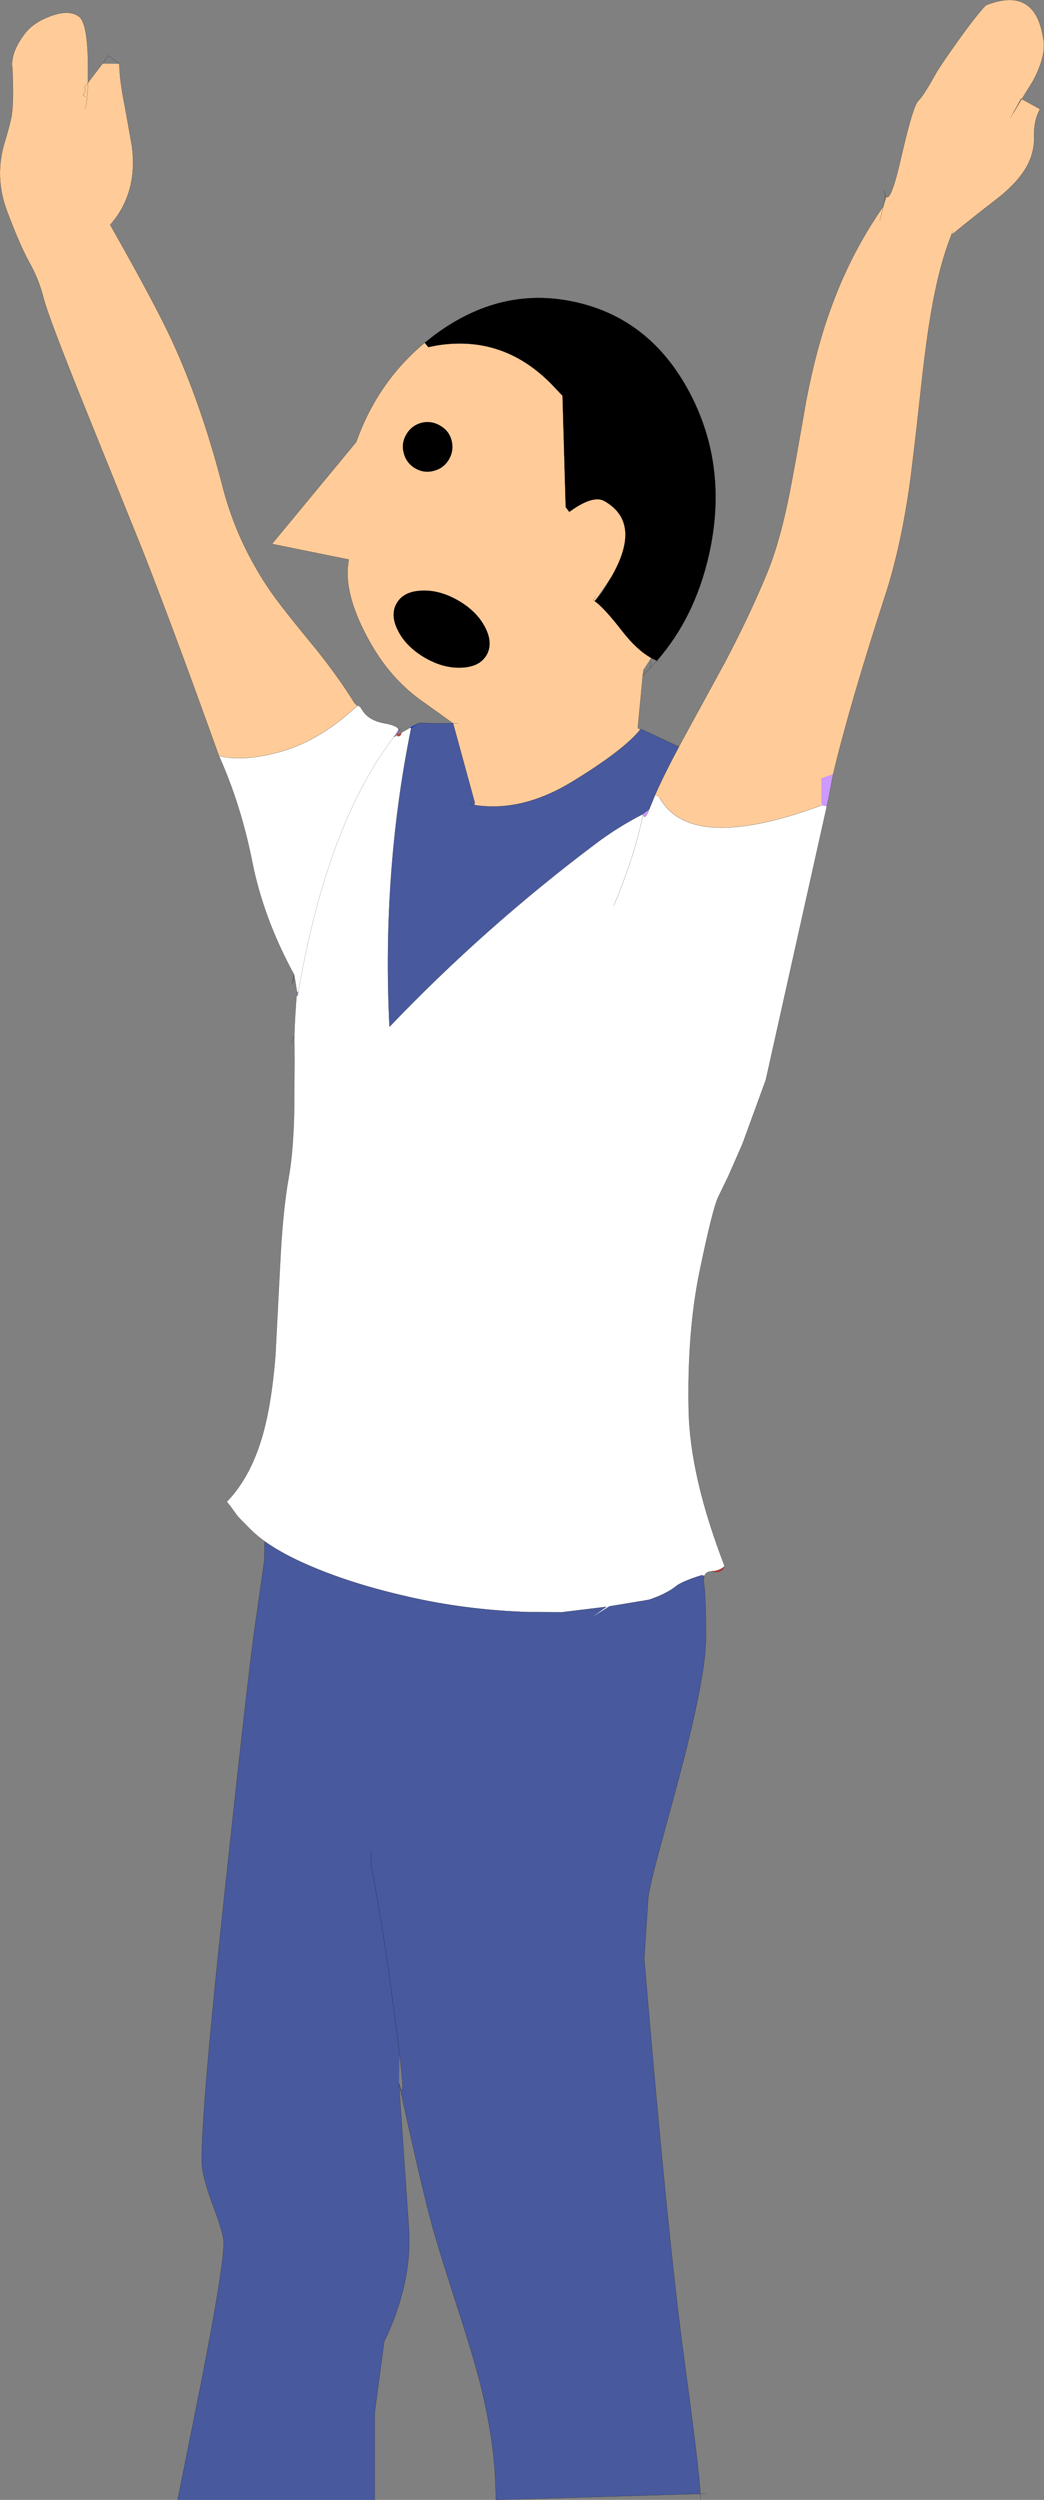 <?xml version="1.0" encoding="UTF-8" standalone="no"?>
<svg xmlns:ffdec="https://www.free-decompiler.com/flash" xmlns:xlink="http://www.w3.org/1999/xlink" ffdec:objectType="shape" height="944.0px" width="394.6px" xmlns="http://www.w3.org/2000/svg">
  <rect width="100%" height="100%" fill="#808080" stroke="none"/>
  <g transform="matrix(1.0, 0.0, 0.0, 1.0, 22.6, 559.6)">
    <path d="M251.3 31.85 Q250.1 34.7 246.25 33.75 249.3 33.6 251.3 31.85 M129.25 -283.0 L128.7 -281.8 128.55 -281.75 Q127.5 -281.35 127.55 -281.95 L129.25 -283.0 M128.05 -283.35 L127.95 -283.15 127.6 -282.4 126.7 -281.8 128.05 -283.35" fill="#cc3333" fill-rule="evenodd" stroke="none"/>
    <path d="M191.2 -368.05 L190.0 -410.15 187.25 -413.05 Q168.4 -433.45 142.25 -429.1 L139.25 -428.5 137.9 -430.15 141.6 -433.05 Q166.95 -451.9 195.2 -445.45 223.5 -439.05 238.2 -411.05 252.85 -383.05 245.3 -349.85 239.95 -326.4 225.7 -310.1 L223.5 -311.15 Q218.05 -314.2 212.55 -321.3 205.55 -330.3 202.15 -332.6 204.65 -335.05 208.5 -341.8 220.2 -362.15 205.9 -370.35 201.55 -372.85 192.6 -366.3 L192.55 -366.25 191.2 -368.05 M143.7 -398.95 Q147.1 -397.05 148.1 -393.35 149.1 -389.55 147.15 -386.15 145.2 -382.8 141.5 -381.8 137.75 -380.75 134.35 -382.7 131.0 -384.65 130.0 -388.4 128.95 -392.1 130.9 -395.5 132.85 -398.9 136.6 -399.95 140.3 -400.9 143.7 -398.95 M160.75 -322.8 Q163.9 -316.75 161.35 -312.25 160.25 -310.4 158.5 -309.25 155.95 -307.65 151.95 -307.45 145.1 -307.1 138.05 -311.15 132.8 -314.2 129.7 -318.35 128.65 -319.75 127.9 -321.25 125.7 -325.4 126.25 -328.8 126.45 -330.4 127.3 -331.8 129.85 -336.3 136.7 -336.6 143.5 -336.95 150.55 -332.9 157.6 -328.85 160.75 -322.8" fill="#000000" fill-rule="evenodd" stroke="none"/>
    <path d="M359.45 -515.2 L360.1 -516.45 359.45 -515.2 M312.5 -485.25 Q314.3 -483.85 318.1 -500.55 322.5 -519.7 324.5 -521.55 326.45 -523.45 330.7 -531.1 332.8 -534.85 339.15 -543.7 346.0 -553.35 350.0 -557.6 368.4 -564.9 371.6 -545.7 373.25 -539.2 367.85 -529.05 L363.6 -522.2 363.35 -522.35 360.1 -516.45 363.6 -522.2 370.5 -518.4 Q368.1 -514.1 368.25 -508.1 368.45 -502.1 365.5 -496.8 362.05 -490.55 354.0 -484.35 344.1 -476.7 337.5 -471.25 L337.2 -471.4 Q333.4 -461.95 330.9 -449.8 328.1 -436.95 325.55 -413.4 322.3 -383.65 320.9 -374.2 317.5 -351.65 312.05 -334.95 298.55 -293.45 292.3 -267.25 L287.85 -265.65 288.0 -255.5 Q238.25 -237.2 226.6 -258.55 L224.95 -259.3 Q228.35 -267.05 234.0 -277.6 L235.15 -279.75 251.4 -309.5 Q261.25 -328.25 267.65 -344.0 272.45 -355.95 276.05 -374.55 278.15 -385.35 282.1 -408.25 286.05 -428.85 291.85 -444.3 299.2 -464.35 311.3 -481.7 L312.5 -485.25 M309.95 -476.4 L311.3 -481.7 309.95 -476.4 M9.75 -523.0 L8.75 -523.75 Q10.25 -525.75 9.25 -526.5 L10.65 -528.35 Q10.45 -520.85 9.55 -518.45 10.45 -520.85 10.65 -528.35 L9.25 -526.5 Q10.25 -525.75 8.75 -523.75 L9.75 -523.0 M337.5 -472.25 L337.2 -471.4 337.5 -472.25 M-18.0 -536.1 Q-17.7 -541.0 -13.3 -546.8 -9.95 -551.2 -3.4 -553.55 3.6 -556.1 7.3 -553.3 10.45 -550.9 10.65 -535.65 L10.65 -528.35 16.15 -535.55 22.5 -535.5 Q22.6 -529.25 24.55 -519.6 L27.3 -504.25 Q29.5 -486.55 19.05 -474.7 36.2 -444.45 42.45 -430.85 53.5 -406.9 61.45 -376.2 65.0 -362.35 71.45 -349.95 L71.55 -349.75 71.7 -349.5 Q76.6 -340.05 83.25 -331.4 87.6 -325.7 97.0 -314.3 105.55 -303.6 111.5 -293.95 L112.35 -292.95 112.3 -292.95 Q98.5 -280.15 84.15 -275.95 69.7 -271.75 60.15 -274.2 L54.6 -289.55 Q42.0 -324.4 31.5 -351.25 L9.05 -406.8 Q-4.35 -440.0 -6.15 -447.1 -7.95 -454.15 -11.4 -460.3 -14.85 -466.4 -19.85 -479.6 -24.9 -492.8 -20.75 -506.2 -18.7 -512.9 -18.2 -516.0 -17.35 -521.4 -17.95 -534.5 L-18.0 -536.1 M139.25 -428.5 L142.25 -429.1 Q168.4 -433.45 187.25 -413.05 L190.0 -410.15 191.2 -368.05 192.55 -366.25 192.6 -366.3 Q201.55 -372.85 205.9 -370.35 220.2 -362.15 208.5 -341.8 L202.15 -332.6 Q205.55 -330.3 212.55 -321.3 218.05 -314.2 223.5 -311.15 L220.65 -306.8 220.35 -304.5 218.45 -284.55 219.4 -284.1 Q213.3 -276.4 193.65 -264.4 174.6 -252.8 156.7 -255.6 L156.85 -256.5 148.65 -286.45 136.4 -295.2 Q128.3 -301.05 122.0 -309.65 118.65 -314.3 115.8 -319.75 106.9 -336.7 109.25 -348.3 L80.2 -354.2 112.05 -392.7 Q120.1 -415.35 137.9 -430.15 L139.25 -428.5 M143.7 -398.95 Q140.3 -400.9 136.6 -399.95 132.85 -398.9 130.9 -395.5 128.95 -392.1 130.0 -388.4 131.0 -384.65 134.35 -382.7 137.75 -380.75 141.5 -381.8 145.2 -382.8 147.15 -386.15 149.1 -389.55 148.1 -393.35 147.1 -397.05 143.7 -398.95 M202.55 -334.5 L201.65 -332.95 202.15 -332.6 201.65 -332.95 202.55 -334.5 M160.75 -322.8 Q157.6 -328.85 150.55 -332.9 143.5 -336.95 136.7 -336.6 129.85 -336.3 127.3 -331.8 126.45 -330.4 126.25 -328.8 125.7 -325.4 127.9 -321.25 128.65 -319.75 129.7 -318.35 132.8 -314.2 138.05 -311.15 145.1 -307.1 151.95 -307.45 155.95 -307.65 158.5 -309.25 160.25 -310.4 161.35 -312.25 163.9 -316.75 160.75 -322.8 M150.6 -286.5 L148.65 -286.45 150.6 -286.5" fill="#ffcc99" fill-rule="evenodd" stroke="none"/>
    <path d="M292.3 -267.25 L292.3 -267.15 292.3 -267.05 292.25 -266.95 292.2 -266.7 292.1 -266.15 292.0 -265.7 291.95 -265.45 291.65 -263.85 290.75 -259.05 289.9 -255.1 288.0 -255.5 287.85 -265.65 292.3 -267.25 M220.45 -252.2 L222.75 -253.9 Q221.0 -249.45 220.45 -252.2 M132.75 -284.4 L132.5 -284.85 132.55 -284.9 132.75 -284.4 M90.15 -185.05 L89.9 -183.5 89.5 -183.55 89.65 -185.1 90.15 -185.05 M128.0 -284.3 Q128.2 -283.9 128.05 -283.35 L126.7 -281.8 126.15 -281.15 128.0 -284.3 M89.9 -183.5 L89.65 -185.1 89.9 -183.5" fill="#cc99ff" fill-rule="evenodd" stroke="none"/>
    <path d="M132.55 -284.9 L135.4 -286.4 132.75 -284.4 132.55 -284.9" fill="#0033ff" fill-rule="evenodd" stroke="none"/>
    <path d="M289.9 -255.1 L266.85 -151.8 258.25 -128.25 257.75 -127.0 252.7 -115.5 248.85 -107.55 Q246.75 -103.15 241.95 -80.05 237.1 -56.95 237.7 -27.15 238.15 -2.2 251.3 31.85 249.3 33.6 246.25 33.75 244.25 33.85 243.65 35.45 L242.7 35.2 242.4 35.3 Q239.35 36.25 237.15 37.15 234.25 38.3 232.9 39.4 229.15 42.35 222.7 44.5 L207.65 47.0 201.05 51.2 206.65 47.15 189.85 49.2 177.25 49.15 Q155.25 48.45 134.8 44.05 113.0 39.35 96.6 32.55 89.4 29.6 83.9 26.5 80.3 24.5 77.45 22.45 74.55 20.35 72.4 18.25 L69.7 15.55 67.25 13.0 64.1 8.65 63.2 7.4 Q71.9 -1.6 76.4 -16.75 80.0 -28.9 81.5 -47.7 L83.25 -81.7 Q84.25 -102.5 86.55 -115.15 88.35 -125.35 88.6 -141.05 L88.7 -158.2 88.65 -168.7 Q88.9 -176.35 89.5 -183.55 L89.9 -183.5 90.15 -185.05 Q101.1 -248.3 126.15 -281.15 101.1 -248.3 90.15 -185.05 L89.65 -185.1 88.9 -189.75 88.6 -191.3 88.55 -191.6 Q76.95 -212.8 72.7 -234.35 68.4 -255.85 60.15 -274.2 69.7 -271.75 84.15 -275.95 98.5 -280.15 112.3 -292.95 L112.35 -292.95 112.55 -293.1 113.2 -292.85 113.6 -292.65 114.05 -291.85 114.25 -291.6 Q116.6 -287.55 122.8 -286.45 127.25 -285.65 128.0 -284.3 L126.15 -281.15 127.55 -281.95 Q127.5 -281.35 128.55 -281.75 L128.7 -281.8 129.25 -283.0 132.5 -284.85 132.75 -284.4 Q121.75 -230.15 124.6 -171.85 160.6 -209.5 202.6 -241.05 211.05 -247.4 220.45 -252.2 221.0 -249.45 222.75 -253.9 L224.95 -259.25 224.95 -259.3 226.6 -258.55 Q238.25 -237.2 288.0 -255.5 L289.9 -255.1 M209.45 -217.7 Q217.75 -237.8 220.45 -252.2 217.75 -237.8 209.45 -217.7" fill="#ffffff" fill-rule="evenodd" stroke="none"/>
    <path d="M135.4 -286.4 L136.05 -286.6 132.75 -284.4 135.4 -286.4" fill="#37457b" fill-rule="evenodd" stroke="none"/>
    <path d="M243.65 35.45 Q243.15 36.6 243.5 38.6 244.2 42.95 244.2 59.05 244.2 71.75 236.1 103.8 L233.7 112.95 226.25 140.35 Q222.75 153.5 222.4 157.1 L220.9 180.1 Q229.85 286.0 235.85 330.15 241.85 374.3 242.1 382.1 L164.8 384.4 Q164.85 362.8 158.25 338.0 155.6 328.0 149.65 309.7 143.3 290.05 140.75 280.95 L140.75 280.85 140.35 279.4 Q136.6 265.65 128.2 227.15 130.8 235.85 128.4 216.05 L128.2 227.15 131.9 281.4 131.9 281.5 131.9 281.55 132.0 283.2 Q132.95 303.2 122.6 324.65 L119.0 351.65 119.0 384.4 44.55 384.4 53.4 340.3 Q61.95 296.7 61.95 287.05 61.95 284.0 57.8 272.95 53.65 261.85 53.65 256.3 53.65 235.4 62.25 155.75 70.8 76.05 73.5 56.4 L77.3 29.85 77.45 22.45 Q80.3 24.5 83.9 26.5 89.4 29.6 96.6 32.55 113.0 39.35 134.8 44.05 155.25 48.45 177.25 49.15 L189.85 49.2 206.65 47.15 201.05 51.2 207.65 47.0 222.7 44.5 Q229.15 42.35 232.9 39.4 234.25 38.3 237.15 37.15 239.35 36.25 242.4 35.3 L242.7 35.2 243.65 35.45 M219.4 -284.1 L219.6 -284.3 220.9 -283.75 234.0 -277.6 Q228.35 -267.05 224.95 -259.3 L224.95 -259.25 222.75 -253.9 220.45 -252.2 Q211.05 -247.4 202.6 -241.05 160.6 -209.5 124.6 -171.85 121.75 -230.15 132.75 -284.4 L136.05 -286.6 136.1 -286.6 Q142.4 -286.4 148.65 -286.45 L156.85 -256.5 156.7 -255.6 Q174.6 -252.8 193.65 -264.4 213.3 -276.4 219.4 -284.1 M154.9 -255.9 L156.7 -255.6 154.9 -255.9 M117.65 139.4 L117.65 144.95 Q122.75 169.8 128.4 216.05 122.75 169.8 117.65 144.95 L117.65 139.4" fill="#48599d" fill-rule="evenodd" stroke="none"/>
    <path d="M360.1 -516.45 L359.45 -515.2 M337.5 -471.25 Q344.1 -476.7 354.0 -484.35 362.05 -490.55 365.5 -496.8 368.45 -502.1 368.25 -508.1 368.1 -514.1 370.5 -518.4 L363.6 -522.2 360.1 -516.45 363.35 -522.35 363.6 -522.2 367.85 -529.05 Q373.25 -539.2 371.6 -545.7 368.4 -564.9 350.0 -557.6 346.0 -553.35 339.15 -543.7 332.8 -534.85 330.7 -531.1 326.45 -523.45 324.5 -521.55 322.5 -519.7 318.1 -500.55 314.3 -483.85 312.5 -485.25 312.2 -485.45 312.0 -486.0 L311.9 -486.25 311.45 -487.75 M311.3 -481.7 L309.95 -476.4 M337.2 -471.4 Q333.4 -461.95 330.9 -449.8 328.1 -436.95 325.55 -413.4 322.3 -383.65 320.9 -374.2 317.5 -351.65 312.05 -334.95 298.55 -293.45 292.3 -267.25 L292.3 -267.15 292.3 -267.05 292.25 -266.95 292.2 -266.7 292.1 -266.15 292.0 -265.7 291.95 -265.45 291.65 -263.85 290.75 -259.05 289.9 -255.1 266.85 -151.8 258.25 -128.25 257.75 -127.0 252.7 -115.5 248.85 -107.55 Q246.75 -103.15 241.95 -80.05 237.1 -56.95 237.7 -27.15 238.15 -2.2 251.3 31.85 250.1 34.7 246.25 33.75 M337.2 -471.4 L337.5 -472.25 M9.55 -518.45 Q10.45 -520.85 10.65 -528.35 L9.25 -526.5 Q10.25 -525.75 8.75 -523.75 L9.75 -523.0 M16.15 -535.55 L10.65 -528.35 10.65 -535.65 Q10.45 -550.9 7.3 -553.3 3.6 -556.1 -3.4 -553.55 -9.95 -551.2 -13.3 -546.8 -17.7 -541.0 -18.0 -536.1 M-17.95 -534.5 Q-17.35 -521.4 -18.2 -516.0 -18.7 -512.9 -20.75 -506.2 -24.9 -492.8 -19.85 -479.6 -14.85 -466.4 -11.4 -460.3 -7.95 -454.15 -6.15 -447.1 -4.35 -440.0 9.05 -406.8 L31.5 -351.25 Q42.0 -324.4 54.6 -289.55 L60.15 -274.2 Q69.7 -271.75 84.15 -275.95 98.5 -280.15 112.3 -292.95 L112.35 -292.95 112.55 -293.1 M111.5 -293.95 Q105.55 -303.6 97.0 -314.3 87.6 -325.7 83.25 -331.4 76.6 -340.05 71.7 -349.5 L71.55 -349.75 71.45 -349.95 Q65.0 -362.35 61.45 -376.2 53.5 -406.9 42.45 -430.85 36.2 -444.45 19.05 -474.7 29.5 -486.55 27.3 -504.25 L24.55 -519.6 Q22.6 -529.25 22.5 -535.5 L18.4 -538.6 16.15 -535.55 M139.25 -428.5 L142.25 -429.1 Q168.4 -433.45 187.25 -413.05 L190.0 -410.15 191.2 -368.05 M192.55 -366.25 L192.6 -366.3 Q201.55 -372.85 205.9 -370.35 220.2 -362.15 208.5 -341.8 204.65 -335.05 202.15 -332.6 205.55 -330.3 212.55 -321.3 218.05 -314.2 223.5 -311.15 L225.7 -310.1 Q239.95 -326.4 245.3 -349.85 252.85 -383.05 238.2 -411.05 223.5 -439.05 195.2 -445.45 166.95 -451.9 141.6 -433.05 L137.9 -430.15 Q120.1 -415.35 112.05 -392.7 L80.2 -354.2 109.25 -348.3 Q106.9 -336.7 115.8 -319.75 118.65 -314.3 122.0 -309.65 128.3 -301.05 136.4 -295.2 L148.65 -286.45 150.6 -286.5 M311.3 -481.7 L312.0 -486.0 M234.0 -277.6 L235.15 -279.75 251.4 -309.5 Q261.25 -328.25 267.65 -344.0 272.45 -355.95 276.05 -374.55 278.15 -385.35 282.1 -408.25 286.05 -428.85 291.85 -444.3 299.2 -464.35 311.3 -481.7 M202.15 -332.6 L201.65 -332.95 202.55 -334.5 M220.65 -306.8 L220.35 -304.5 223.25 -307.4 223.5 -311.15 M225.7 -310.1 L226.2 -309.85 M223.25 -307.4 L225.7 -310.1 M219.4 -284.1 L219.6 -284.3 220.9 -283.75 234.0 -277.6 Q228.35 -267.05 224.95 -259.3 L224.95 -259.25 222.75 -253.9 Q221.0 -249.45 220.45 -252.2 217.75 -237.8 209.45 -217.7 M226.6 -258.55 Q238.25 -237.2 288.0 -255.5 M132.5 -284.85 L129.25 -283.0 128.7 -281.8 M128.55 -281.75 Q127.5 -281.35 127.55 -281.95 L127.6 -282.4 127.95 -283.15 128.05 -283.35 128.6 -284.5 M90.15 -185.05 L89.9 -183.5 89.65 -185.1 89.5 -183.55 Q88.9 -176.35 88.65 -168.7 L88.7 -158.2 88.6 -141.05 Q88.35 -125.35 86.55 -115.15 84.25 -102.5 83.25 -81.7 L81.5 -47.7 Q80.0 -28.9 76.4 -16.75 71.9 -1.6 63.2 7.4 M64.1 8.65 L67.25 13.0 69.7 15.55 72.4 18.25 Q74.55 20.35 77.45 22.45 80.3 24.5 83.9 26.5 89.4 29.6 96.6 32.55 113.0 39.35 134.8 44.05 155.25 48.45 177.25 49.15 L189.85 49.2 206.65 47.15 M207.65 47.0 L222.7 44.5 Q229.15 42.35 232.9 39.4 234.25 38.3 237.15 37.15 239.35 36.25 242.4 35.3 L242.7 35.2 M219.4 -284.1 Q213.3 -276.4 193.65 -264.4 174.6 -252.8 156.7 -255.6 L154.9 -255.9 M220.35 -304.5 L218.45 -284.55 M60.15 -274.2 Q68.4 -255.85 72.7 -234.35 76.95 -212.8 88.55 -191.6 L88.6 -191.3 88.9 -189.75 89.65 -185.1 M132.55 -284.9 L135.4 -286.4 136.05 -286.6 136.1 -286.6 Q142.4 -286.4 148.65 -286.45 L156.85 -256.5 M132.55 -284.9 L132.5 -284.85 M128.0 -284.3 Q128.2 -283.9 128.05 -283.35 M126.15 -281.15 L126.7 -281.8 M113.2 -292.85 L113.6 -292.65 114.05 -291.85 114.25 -291.6 Q116.6 -287.55 122.8 -286.45 127.25 -285.65 128.0 -284.3 M88.6 -191.3 L87.95 -188.75 88.9 -189.75 M87.95 -188.75 L87.95 -188.7 87.8 -188.05 87.95 -188.75 M88.55 -191.6 L87.95 -188.7 M88.65 -168.7 L87.45 -165.6" fill="none" stroke="#000000" stroke-linecap="round" stroke-linejoin="round" stroke-width="0.05"/>
    <path d="M246.25 33.75 Q244.25 33.85 243.65 35.45 243.15 36.6 243.5 38.6 244.2 42.95 244.2 59.05 244.2 71.75 236.1 103.8 L233.7 112.95 226.25 140.35 Q222.75 153.5 222.4 157.1 L220.9 180.1 Q229.85 286.0 235.85 330.15 241.85 374.3 242.1 382.1 L244.1 382.05 M251.3 31.85 Q249.3 33.6 246.25 33.75 M77.45 22.45 L77.3 29.85 73.5 56.4 Q70.8 76.05 62.25 155.75 53.65 235.4 53.65 256.3 53.65 261.85 57.8 272.95 61.95 284.0 61.95 287.05 61.95 296.7 53.4 340.3 L44.55 384.4 M119.0 384.4 L119.0 351.65 122.6 324.65 Q132.95 303.2 132.0 283.2 L131.9 281.55 131.9 281.5 131.9 281.4 128.2 227.15 Q136.6 265.65 140.35 279.4 L140.75 280.85 140.75 280.95 Q143.3 290.05 149.65 309.7 155.6 328.0 158.25 338.0 164.85 362.8 164.8 384.4 L242.1 382.1 242.2 384.4 M128.4 216.05 Q122.75 169.8 117.65 144.95 L117.65 139.4 M128.4 216.05 Q130.8 235.85 128.2 227.15" fill="none" stroke="#000000" stroke-linecap="round" stroke-linejoin="round" stroke-width="0.05"/>
    <path d="M220.45 -252.2 Q211.05 -247.4 202.6 -241.05 160.6 -209.5 124.6 -171.85 121.75 -230.15 132.75 -284.4 M126.15 -281.15 Q101.1 -248.3 90.15 -185.05" fill="none" stroke="#333333" stroke-linecap="round" stroke-linejoin="round" stroke-width="0.05"/>
  </g>
</svg>
